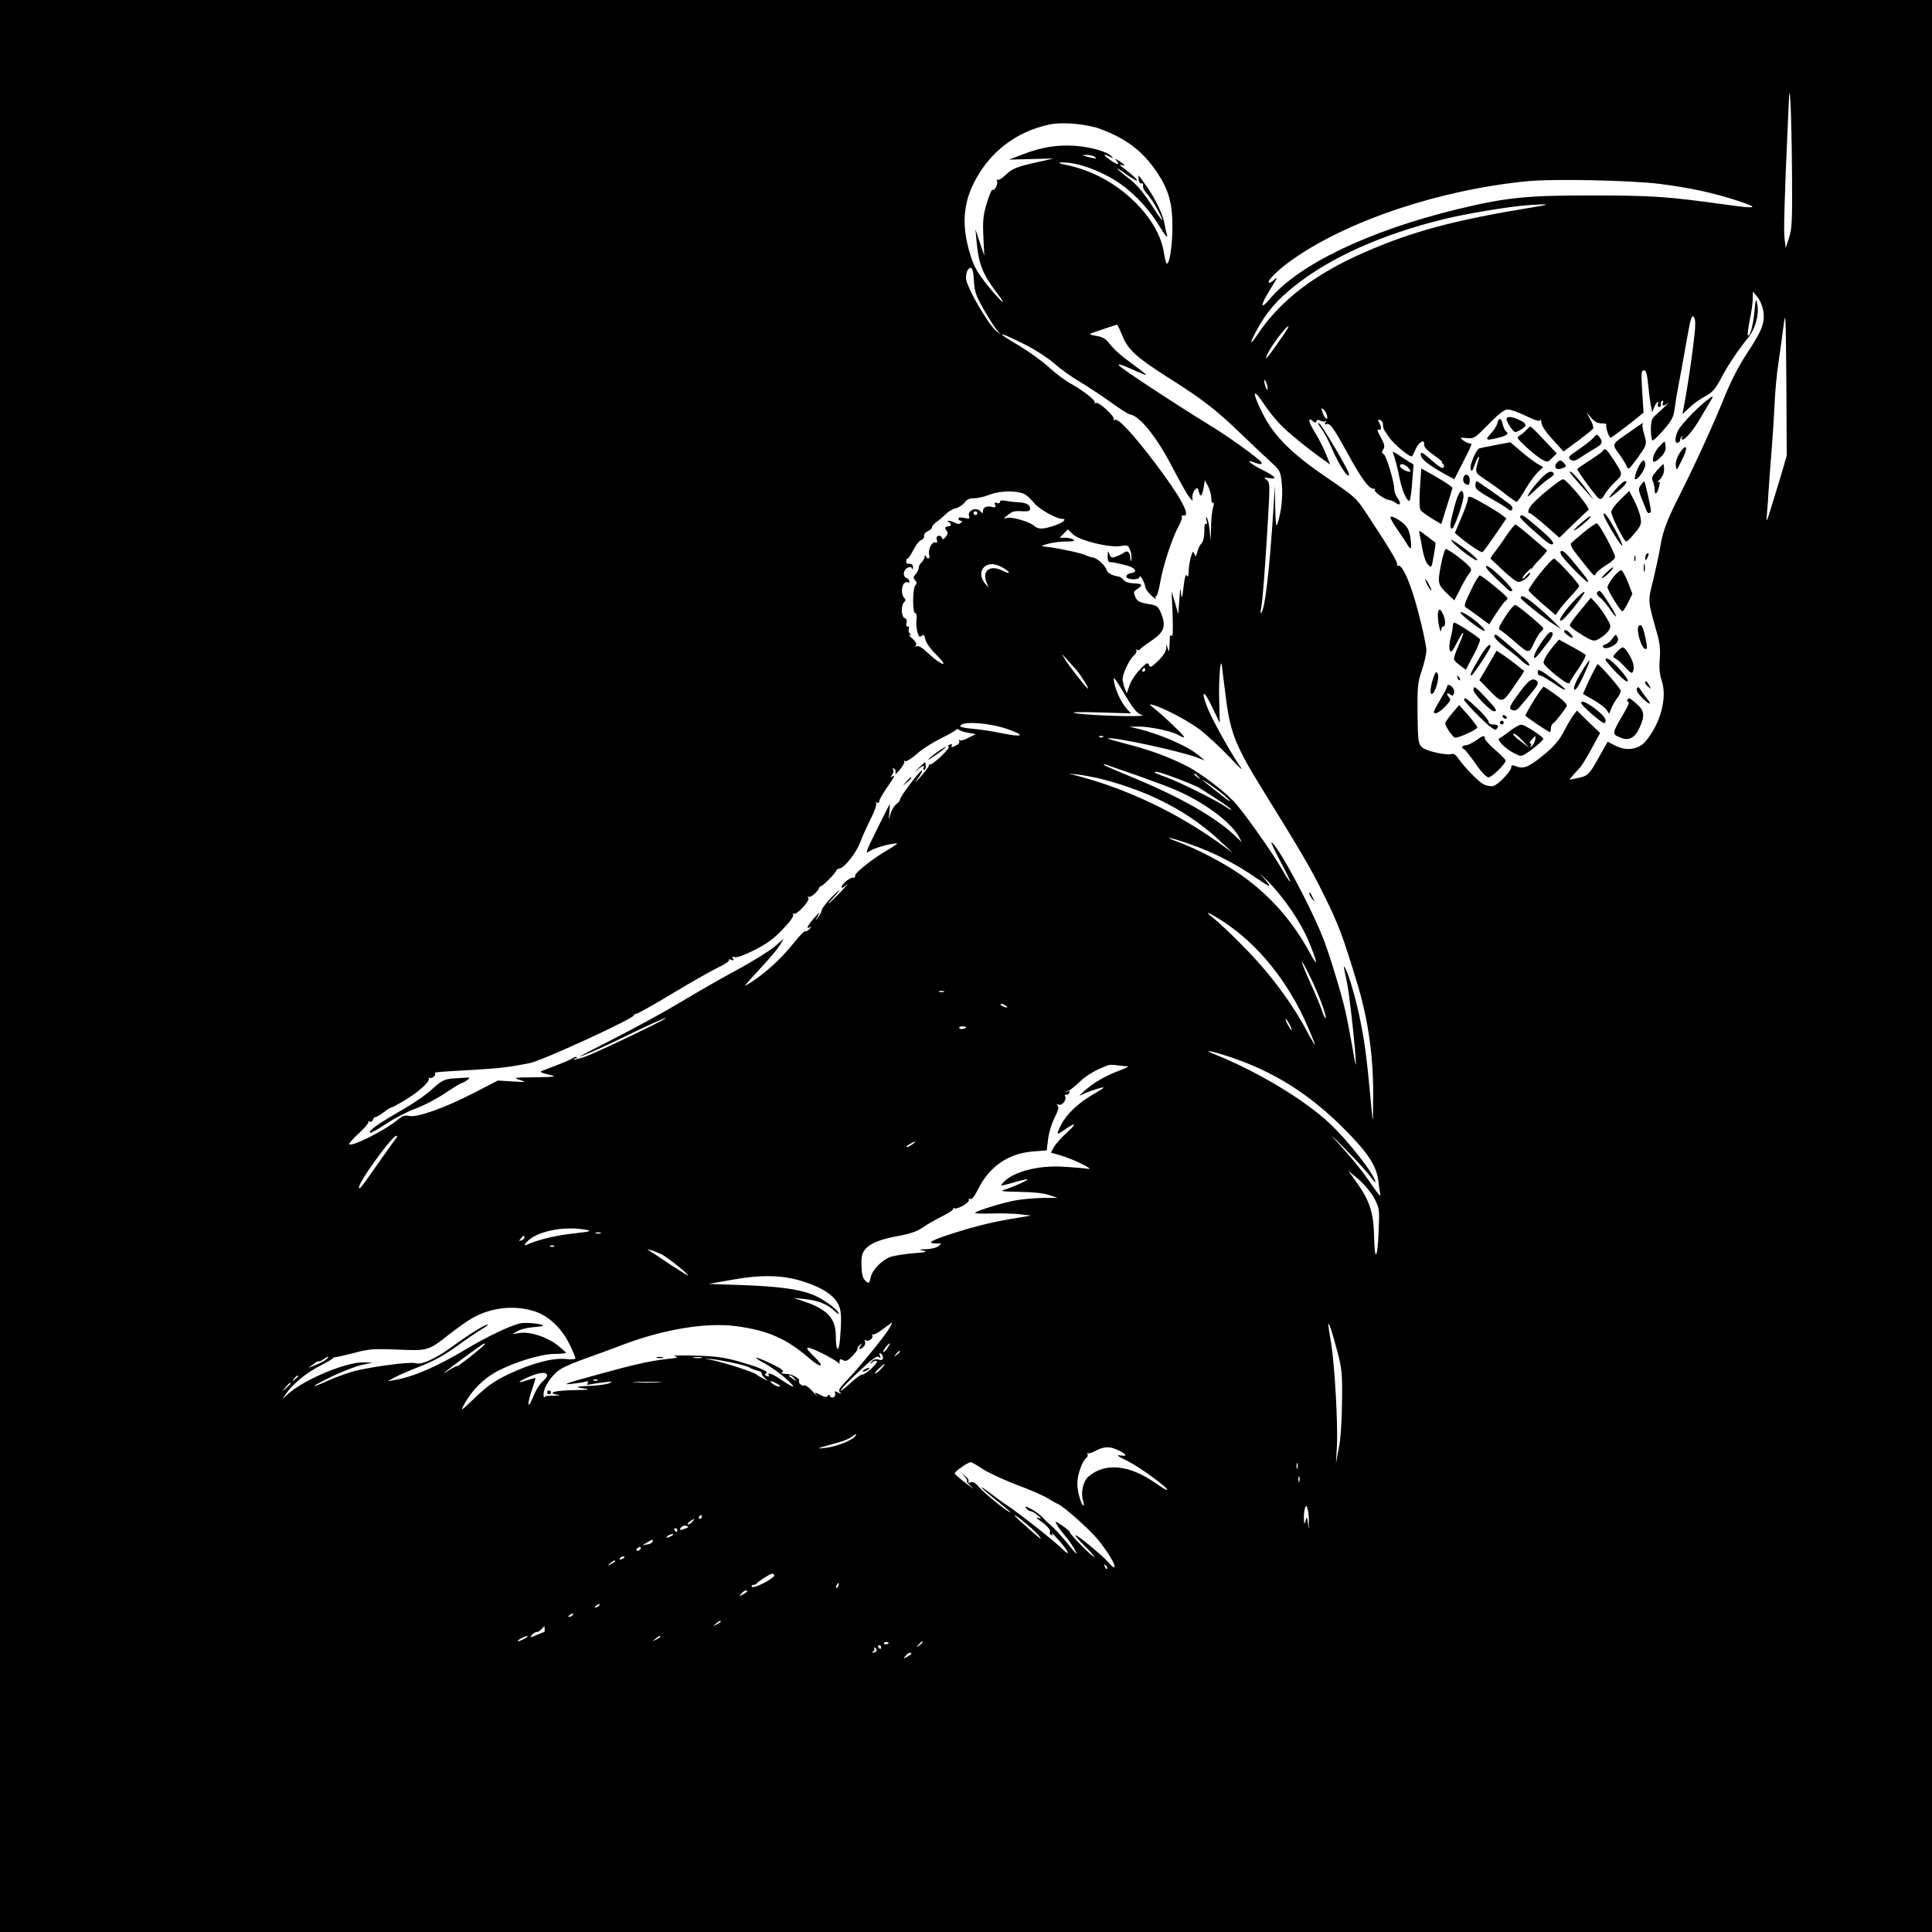 <?xml version="1.0" standalone="no"?>
<!DOCTYPE svg PUBLIC "-//W3C//DTD SVG 20010904//EN"
 "http://www.w3.org/TR/2001/REC-SVG-20010904/DTD/svg10.dtd">
<svg version="1.0" xmlns="http://www.w3.org/2000/svg"
 width="1024pt" height="1024pt" viewBox="0 0 1024 1024"
 preserveAspectRatio="xMidYMid meet">

<g transform="translate(0,1024) scale(0.1,-0.1)"
fill="#000000" stroke="none">
<path d="M0 5120 l0 -5120 5120 0 5120 0 0 5120 0 5120 -5120 0 -5120 0 0
-5120z m9498 4202 c2 -248 0 -291 -15 -340 l-18 -56 -6 44 c-6 42 -2 195 18
640 7 163 8 169 13 85 3 -49 7 -217 8 -373z m-3665 234 c138 -52 222 -116 297
-226 64 -94 85 -168 84 -295 0 -101 -17 -205 -31 -191 -3 3 -10 29 -14 57 -13
82 -60 169 -133 247 -105 111 -234 185 -380 217 -45 9 -53 13 -29 14 98 3 262
-65 357 -149 72 -63 121 -121 170 -203 21 -34 35 -51 32 -37 -4 14 -10 41 -13
60 -9 52 -47 133 -94 200 -23 33 -43 60 -44 60 -1 0 -1 -10 0 -22 2 -13 8 -22
14 -20 6 1 10 -1 10 -5 -3 -18 2 -30 27 -58 25 -29 74 -116 74 -132 0 -4 -27
34 -59 84 -42 65 -77 106 -120 139 -74 57 -80 70 -10 19 28 -20 53 -34 55 -32
5 4 -29 35 -76 70 -16 11 -18 16 -7 13 25 -8 21 -1 -10 20 -24 15 -26 15 -14
1 20 -25 0 -21 -39 8 -36 26 -34 33 3 14 20 -10 20 -10 7 4 -24 24 -109 48
-191 54 -92 7 -180 -7 -278 -45 l-73 -28 118 3 119 3 -85 -19 c-110 -24 -137
-35 -173 -71 -17 -16 -35 -27 -40 -23 -6 3 -7 1 -3 -5 8 -14 -12 -55 -23 -48
-5 3 -18 -29 -31 -71 -19 -65 -22 -92 -18 -177 l5 -101 -24 70 -23 70 6 -65
c11 -120 32 -173 109 -274 61 -80 23 -49 -49 39 -54 68 -73 100 -92 161 -48
151 -41 273 22 393 83 159 222 264 396 301 69 15 199 3 271 -24z m-33 -146
c13 -9 13 -10 0 -9 -8 1 -26 5 -40 9 l-25 8 25 1 c14 0 32 -4 40 -9z m2999
-145 c158 -20 278 -46 411 -89 119 -39 104 -44 -60 -21 -317 44 -395 49 -710
49 -348 1 -461 -11 -720 -74 -466 -114 -838 -292 -992 -477 -47 -56 -49 -35
-5 38 18 30 37 61 42 69 5 9 0 8 -13 -4 -12 -11 -24 -17 -27 -14 -10 10 53 72
125 122 296 209 789 372 1250 416 140 13 553 4 699 -15z m-659 -121 c-435 -71
-650 -129 -907 -241 -264 -115 -446 -255 -565 -432 -48 -71 -49 -57 -2 28 49
89 101 149 194 224 190 152 464 275 795 356 118 29 352 68 450 74 106 7 117 4
35 -9z m-2978 -392 c3 -58 10 -78 52 -152 27 -47 58 -96 70 -110 l21 -25 -24
20 c-46 39 -161 238 -161 281 0 32 10 54 25 54 9 0 14 -21 17 -68z m4184 -160
c9 -62 -6 -103 -85 -222 -45 -69 -86 -148 -120 -232 -53 -132 -153 -353 -239
-523 -69 -137 -89 -192 -102 -272 -6 -37 -23 -116 -37 -175 -30 -118 -31 -105
22 -293 12 -42 16 -80 12 -127 -4 -48 -1 -81 10 -114 31 -91 -5 -228 -86 -324
-36 -43 -102 -52 -160 -22 l-40 21 -48 -85 c-51 -92 -58 -98 -117 -109 l-38
-8 18 23 c11 12 27 30 36 39 10 10 38 55 63 102 l46 84 -62 59 -61 60 -19 -25
c-10 -13 -33 -52 -50 -86 -23 -44 -50 -76 -96 -115 -86 -72 -116 -85 -153 -71
-24 9 -30 9 -30 -3 0 -21 -69 -93 -95 -100 -13 -3 -36 1 -52 9 -28 15 -102 91
-136 140 -9 15 -23 24 -31 21 -26 -10 -140 15 -160 36 -19 19 -21 34 -23 178
-1 142 1 164 23 229 13 39 24 88 24 107 0 20 -18 107 -41 194 -39 154 -85 260
-109 254 -6 -1 -9 2 -5 7 5 9 -44 91 -170 281 -46 70 -61 82 -200 177 -189
128 -284 223 -343 342 -57 113 -54 141 4 54 25 -37 65 -88 88 -111 38 -41 159
-139 234 -191 l32 -23 -21 53 c-11 29 -36 78 -55 109 -38 62 -46 92 -17 69 13
-11 17 -11 20 -2 3 9 10 10 22 3 10 -5 22 -6 26 -2 5 4 5 1 0 -7 -5 -9 -3 -12
6 -9 19 6 36 -18 110 -152 71 -131 114 -190 137 -190 8 0 12 -3 9 -7 -8 -8 56
-53 75 -53 8 0 24 -7 36 -16 26 -18 30 -1 7 30 -8 11 -15 29 -15 41 0 40 -42
180 -56 188 -11 6 -11 12 -2 26 9 15 6 27 -14 64 -17 29 -21 44 -12 40 16 -6
18 11 4 37 -8 16 -8 18 5 14 8 -4 15 -12 15 -20 0 -24 2 -28 32 -71 25 -37
114 -111 122 -101 2 1 11 20 21 41 17 37 48 52 43 20 -2 -11 16 -30 51 -55 30
-21 50 -38 45 -38 -5 0 -4 -4 3 -8 7 -4 9 -13 4 -20 -5 -8 -24 4 -64 39 -47
42 -57 47 -57 30 0 -22 36 -52 121 -100 l57 -31 46 90 c51 100 51 100 34 100
-7 0 -22 8 -33 16 -19 15 -18 16 19 12 38 -4 42 -1 116 74 54 55 84 78 101 78
14 0 57 -15 96 -34 49 -24 73 -31 77 -23 2 7 5 1 6 -13 0 -15 23 -50 59 -89
l58 -64 76 56 c41 31 78 60 81 66 3 5 -3 27 -15 48 l-21 38 26 -30 c18 -21 34
-29 55 -29 17 1 28 -3 25 -8 -6 -9 14 -68 23 -68 4 0 90 64 141 106 l33 27 -7
112 c-6 97 -5 112 9 112 11 0 17 -17 22 -71 4 -39 10 -89 14 -111 l8 -40 11
28 c11 26 29 40 19 14 -3 -8 1 -14 8 -14 7 0 11 6 8 13 -2 6 0 15 6 19 7 3 8
0 5 -9 -7 -19 4 -20 26 -3 15 11 -15 -18 -67 -65 -18 -16 -23 -31 -23 -73 0
-30 4 -56 8 -59 4 -3 31 22 59 55 42 48 53 68 58 107 3 26 12 81 20 122 8 41
27 145 42 231 24 135 29 154 41 138 10 -15 10 -41 -3 -146 -14 -115 -36 -256
-52 -338 l-6 -30 37 34 c19 19 57 46 83 60 40 22 54 38 84 94 36 70 89 148
145 218 38 46 59 124 48 177 -7 34 -8 31 -15 -38 -7 -74 -24 -138 -35 -127 -3
3 2 39 10 81 9 41 16 92 16 113 l1 38 24 -30 c14 -16 27 -49 31 -73z m95 -867
c-17 -55 -41 -136 -55 -180 -24 -77 -25 -78 -21 -30 3 28 7 91 10 140 3 50 10
140 15 200 5 61 12 166 15 235 3 69 12 168 20 220 8 52 20 140 27 195 12 95
13 82 16 -290 l2 -390 -29 -100z m-3491 733 c29 -73 79 -117 257 -229 160
-101 237 -160 361 -279 60 -58 134 -128 164 -155 54 -50 55 -51 62 -120 6 -67
-2 -146 -23 -210 -7 -23 -10 -5 -12 85 l-2 115 -7 -115 c-22 -339 -45 -540
-66 -559 -4 -3 -3 8 0 25 8 35 20 194 37 477 10 179 10 189 -7 203 -18 14 -17
15 14 10 46 -8 32 9 -38 44 -62 31 -92 58 -45 40 34 -13 48 -13 40 0 -11 18
-168 132 -255 185 -208 128 -483 309 -499 328 -9 11 13 5 64 -18 43 -20 79
-34 80 -33 2 2 -30 28 -72 58 -74 55 -94 73 -131 119 -12 16 -34 27 -63 31
-24 4 -37 9 -29 12 23 9 134 46 140 47 3 0 16 -27 30 -61z m874 40 c-37 -60
-114 -166 -114 -157 0 16 36 75 77 127 32 40 53 57 37 30z m-1374 -93 c47 -25
111 -67 141 -94 30 -27 90 -70 133 -95 44 -26 117 -75 165 -109 47 -34 91 -62
99 -63 53 -8 143 -120 226 -281 37 -70 75 -139 86 -153 l20 -25 0 23 c0 13 6
30 14 37 12 12 15 11 20 -11 9 -33 17 -25 26 23 l6 38 17 -32 c9 -18 17 -46
17 -63 0 -17 4 -29 9 -25 6 3 6 -7 0 -27 -5 -18 -10 -64 -10 -103 l-2 -70 -6
57 c-3 31 -10 60 -15 65 -5 4 -5 -2 -1 -16 4 -14 3 -21 -2 -18 -5 3 -9 -2 -9
-11 0 -54 -5 -82 -17 -94 -8 -7 -17 -27 -21 -43 -7 -27 -9 -28 -16 -10 -6 17
-9 14 -19 -20 -6 -22 -11 -56 -11 -75 0 -24 -3 -31 -9 -21 -6 10 -11 -4 -16
-45 -9 -78 -13 -88 -16 -39 -2 24 -5 8 -8 -40 l-6 -80 -17 60 -18 60 5 -125
c3 -83 1 -120 -5 -110 -7 11 -10 0 -11 -40 -1 -43 -3 -49 -9 -30 l-8 25 -1
-24 c-1 -14 -18 -40 -43 -64 -36 -35 -43 -37 -48 -22 -6 16 -12 13 -47 -22
-22 -22 -47 -60 -56 -84 l-15 -44 -11 28 c-6 16 -11 37 -11 47 0 29 35 103 58
124 12 10 19 23 15 29 -3 5 -1 7 5 3 5 -3 12 -3 14 1 1 5 26 24 55 43 74 49
85 79 57 150 -14 33 -21 40 -52 46 -63 10 -73 15 -85 41 -10 23 -9 28 11 41
32 21 27 29 -19 30 -25 1 -46 8 -53 18 -6 8 -18 16 -26 18 -37 6 -59 18 -65
35 -7 25 -51 64 -72 66 -10 1 -27 6 -38 12 -20 11 -151 39 -210 45 -30 4 -30
4 10 16 22 6 65 12 95 12 39 0 51 3 40 10 -8 5 -28 10 -45 10 l-29 0 22 22 22
22 27 -26 c35 -33 192 -72 253 -62 37 6 40 4 50 -22 6 -15 9 -37 7 -48 -3 -16
-5 -15 -6 6 -1 31 -17 44 -34 29 -7 -5 -25 -15 -40 -20 -24 -10 -29 -8 -37 12
-8 20 -9 19 -9 -10 -1 -23 4 -33 14 -33 8 0 16 0 18 -1 1 0 27 -6 57 -13 57
-13 76 -38 33 -44 -13 -2 -23 -10 -23 -18 0 -18 70 -20 70 -1 1 17 29 -34 30
-54 0 -8 14 -28 32 -45 17 -16 28 -23 24 -16 -4 6 -3 12 2 12 5 0 14 32 21 72
14 85 63 236 97 297 13 24 21 47 18 52 -3 5 0 8 7 7 46 -10 -13 99 -152 282
-112 148 -193 235 -210 225 -7 -5 -10 -4 -6 2 9 14 -80 96 -95 87 -6 -4 -9 -3
-6 2 7 11 -61 64 -129 102 -28 15 -77 52 -111 83 -33 31 -103 82 -156 114 -53
31 -96 59 -96 61 0 7 52 -16 140 -61z m1269 -225 c0 -9 -4 -8 -9 5 -5 11 -9
27 -9 35 0 9 4 8 9 -5 5 -11 9 -27 9 -35z m314 -140 c8 -32 -10 -23 -22 11 -9
26 -9 29 3 20 8 -7 16 -21 19 -31z m-1603 -419 c14 -7 36 -28 50 -46 23 -31
118 -85 149 -85 29 0 6 -20 -41 -36 -61 -20 -84 -21 -107 -1 -25 22 -118 49
-143 42 -22 -6 -22 -6 2 14 27 22 36 24 88 21 22 -1 32 3 32 13 0 22 -21 33
-65 35 -22 1 -52 5 -67 8 -18 4 -28 1 -28 -6 0 -7 -7 -10 -16 -6 -12 5 -15 2
-10 -10 5 -13 2 -15 -15 -11 -28 8 -49 -2 -49 -21 0 -15 -1 -15 -16 0 -22 21
-66 2 -58 -26 5 -16 2 -17 -25 -11 -20 4 -31 3 -31 -4 0 -6 5 -11 12 -11 9 0
9 -3 1 -11 -8 -8 -17 -8 -31 0 -11 6 -27 11 -34 10 -10 0 -10 -2 0 -6 17 -7
15 -23 -3 -23 -17 0 -20 -11 -6 -25 6 -6 4 -18 -6 -30 -11 -14 -17 -16 -20 -7
-8 21 -35 14 -28 -8 5 -14 2 -18 -8 -15 -17 7 -40 -40 -32 -66 7 -21 -10 -27
-18 -6 -4 7 -6 6 -6 -4 -1 -9 -8 -22 -16 -29 -8 -7 -15 -19 -15 -28 0 -8 -7
-24 -16 -34 -14 -15 -15 -20 -4 -33 10 -12 10 -19 2 -27 -16 -16 -16 -148 -1
-148 7 0 9 -12 7 -32 -3 -18 -1 -47 4 -66 7 -26 12 -31 23 -22 10 9 15 5 20
-20 4 -18 28 -51 57 -80 77 -75 27 -59 -54 18 -22 21 -41 31 -49 27 -8 -6 -10
-4 -4 5 5 8 -3 21 -21 37 -16 13 -22 21 -14 17 12 -5 12 -4 3 6 -6 7 -9 19 -6
26 3 8 0 14 -7 14 -7 0 -9 8 -5 19 3 12 0 21 -10 25 -18 7 -21 66 -3 84 9 9 9
15 0 24 -16 16 -15 63 1 77 8 6 17 8 20 4 4 -3 7 -1 7 6 0 6 -7 14 -15 17 -21
9 -19 41 4 54 14 7 21 6 24 -3 3 -7 6 -5 6 6 1 15 -9 21 -30 19 -3 -1 -6 6 -6
14 0 7 4 14 8 14 4 0 18 21 31 47 13 25 31 48 41 51 9 2 16 12 15 21 -2 9 7
20 20 26 12 5 22 15 22 21 0 6 12 20 27 30 14 10 36 29 48 41 11 12 34 25 50
29 17 4 38 18 48 31 13 17 28 23 50 22 18 0 54 8 82 19 55 22 144 23 185 3z
m-250 -101 c0 -5 -4 -10 -10 -10 -5 0 -10 5 -10 10 0 6 5 10 10 10 6 0 10 -4
10 -10z m139 -291 c41 -25 36 -35 -7 -13 -63 31 -106 1 -85 -58 l12 -33 -19
24 c-38 45 -16 101 38 101 15 0 42 -9 61 -21z m386 -540 c25 -29 68 -99 62
-99 -7 0 -99 117 -122 155 l-18 30 29 -31 c16 -18 38 -42 49 -55z m791 -136
c24 -196 51 -265 202 -508 190 -307 249 -407 308 -526 89 -179 108 -229 190
-499 56 -186 84 -386 82 -590 -1 -151 -1 -153 -9 -65 -24 261 -33 331 -55 445
-22 118 -65 267 -85 300 -10 16 -9 13 11 -81 11 -55 36 -270 44 -384 5 -73 3
-68 -18 55 -13 74 -29 155 -35 180 -22 97 -90 319 -120 392 -69 173 -235 481
-271 503 -6 3 15 -41 45 -98 67 -126 72 -151 9 -43 -52 89 -176 265 -240 342
-51 61 -186 164 -266 205 -95 48 -202 87 -314 115 -57 15 -103 28 -101 30 12
13 392 -69 474 -102 l38 -15 -30 26 c-58 50 -209 116 -330 144 l-40 9 48 1
c58 1 183 -25 215 -46 13 -8 26 -13 28 -10 5 4 -102 107 -156 150 -31 25 -32
27 -10 21 52 -13 188 -84 251 -132 36 -28 105 -92 154 -143 48 -52 77 -78 63
-59 -43 59 -150 249 -174 309 -42 101 -27 114 19 17 l42 -88 -3 116 c-4 113 8
250 15 181 2 -16 10 -85 19 -152z m-426 137 c0 -5 -5 -10 -11 -10 -5 0 -7 5
-4 10 3 6 8 10 11 10 2 0 4 -4 4 -10z m-17 -240 c40 -12 -284 -3 -353 10 -30
6 13 7 125 4 l170 -5 -22 23 c-29 32 -60 97 -68 143 -6 35 0 28 54 -62 50 -84
67 -104 94 -113z m-708 -76 c95 -34 75 -43 -42 -19 -43 9 -108 19 -145 22 -38
3 -68 9 -68 14 0 29 155 19 255 -17z m-212 -18 l39 -7 -38 -19 c-20 -11 -41
-17 -47 -13 -6 3 -7 1 -3 -5 3 -6 -2 -16 -13 -21 -25 -14 -34 -14 -26 -1 4 6
-1 7 -11 3 -11 -4 -13 -8 -6 -11 13 -4 -86 -99 -100 -94 -4 1 -7 -2 -5 -6 1
-4 -18 -30 -42 -57 -33 -37 -37 -40 -17 -12 16 21 26 41 23 43 -7 7 -117 -139
-117 -154 0 -6 -9 -17 -19 -24 -11 -8 -24 -29 -30 -48 l-11 -35 4 43 c2 24 3
42 2 40 -2 -2 -33 -63 -69 -136 -59 -119 -63 -131 -39 -114 24 17 111 42 145
42 7 0 -14 -15 -45 -33 -77 -44 -179 -124 -176 -139 2 -7 -3 -12 -11 -10 -15
3 -61 -35 -61 -51 0 -6 12 0 28 14 15 13 0 -4 -33 -39 -33 -34 -62 -62 -64
-62 -3 0 13 19 34 42 22 23 31 36 21 28 -32 -24 -91 -92 -91 -105 0 -6 -8 -23
-18 -36 -18 -24 -18 -24 -2 6 14 26 11 24 -19 -10 -36 -40 -47 -63 -23 -49 8
5 8 3 -2 -9 -7 -9 -17 -15 -21 -12 -5 3 -31 -23 -58 -57 -76 -96 -172 -182
-262 -233 -8 -5 26 34 75 87 50 53 99 111 109 129 l20 34 -47 -41 c-25 -22
-112 -76 -192 -120 -81 -43 -217 -121 -303 -173 -86 -52 -244 -138 -350 -192
-107 -55 -192 -99 -190 -99 11 1 87 33 173 74 196 95 285 135 285 130 0 -7
-369 -184 -429 -205 -30 -10 -57 -17 -59 -14 -3 3 1 5 8 5 7 0 10 3 7 6 -4 4
-12 2 -19 -3 -11 -9 -59 -29 -163 -68 -16 -6 -10 -10 30 -20 49 -12 48 -13
-70 -15 -112 -1 -117 -2 -80 -14 38 -12 36 -12 -38 -8 l-78 5 -128 -66 c-153
-79 -299 -131 -342 -122 -23 5 -36 1 -60 -19 -66 -56 -243 -145 -258 -131 -3
4 19 29 49 56 30 28 54 55 52 60 -1 6 2 8 8 4 5 -3 13 1 16 9 3 9 10 16 16 16
5 0 24 11 42 25 18 14 36 25 40 25 5 0 36 17 69 37 75 44 138 102 130 117 -3
6 -3 8 2 4 9 -9 37 11 31 21 -6 9 1 9 194 20 150 9 203 15 310 37 68 14 550
236 550 253 0 4 6 8 13 8 7 0 91 47 187 105 96 58 205 120 242 138 38 18 65
36 62 41 -3 5 3 6 12 2 13 -5 15 -3 9 7 -6 10 -4 12 9 7 10 -4 50 10 104 37
65 33 103 60 150 110 38 39 60 70 56 77 -4 7 -3 9 3 6 15 -9 87 69 78 84 -5 7
-4 10 2 6 10 -6 49 28 55 48 2 6 6 9 9 8 7 -2 77 68 81 82 2 5 10 11 18 12 26
4 88 82 109 138 11 30 37 87 56 125 20 39 33 76 29 82 -4 7 -3 8 4 4 7 -4 12
-1 12 7 0 7 18 39 40 71 42 60 48 72 28 60 -9 -6 -9 -3 0 9 8 9 10 22 6 28 -5
8 -3 9 5 5 7 -5 10 -15 7 -25 -4 -9 7 0 23 19 16 19 27 39 24 44 -4 5 -1 6 5
2 6 -3 33 13 60 37 26 24 84 61 128 83 43 21 81 43 82 47 2 4 9 4 15 -1 7 -5
29 -13 50 -16z m714 -22 c-3 -3 -12 -4 -19 -1 -8 3 -5 6 6 6 11 1 17 -2 13 -5z
m174 -202 c79 -28 171 -62 203 -76 147 -61 296 -169 340 -247 l19 -34 -39 37
c-110 103 -299 209 -566 318 -71 29 -128 54 -128 57 0 3 6 3 13 0 8 -3 78 -28
158 -55z m217 -18 c53 -20 106 -42 117 -49 86 -53 165 -107 170 -115 4 -6 -11
1 -32 16 -52 35 -234 125 -310 154 -35 12 -63 24 -63 26 0 9 27 2 118 -32z
m-388 -6 c248 -65 454 -173 615 -324 l70 -65 -75 54 c-219 157 -476 280 -725
348 l-70 19 55 -6 c30 -4 89 -15 130 -26z m501 15 c13 -16 12 -17 -3 -4 -10 7
-18 15 -18 17 0 8 8 3 21 -13z m94 -64 c28 -20 59 -47 70 -59 11 -13 -5 -3
-36 21 -30 24 -69 54 -85 67 -44 35 -6 13 51 -29z m-133 -295 c118 -41 238
-102 352 -181 79 -54 81 -52 22 18 -17 19 -1 4 36 -34 84 -85 175 -219 215
-318 47 -112 51 -144 8 -64 -92 171 -210 306 -365 416 -87 62 -242 143 -340
178 -30 11 -50 20 -43 20 6 1 58 -15 115 -35z m163 -403 c191 -122 355 -325
459 -569 20 -46 36 -87 36 -90 0 -4 -20 29 -44 74 -58 109 -132 216 -220 321
-72 87 -218 232 -286 286 -40 32 -11 20 55 -22z m473 -306 c41 -84 86 -204 78
-212 -2 -2 -10 13 -17 34 -6 21 -36 92 -66 158 -59 132 -56 145 5 20z m-1945
-72 c-7 -2 -19 -2 -25 0 -7 3 -2 5 12 5 14 0 19 -2 13 -5z m327 -73 c8 -5 11
-10 5 -10 -5 0 -17 5 -25 10 -8 5 -10 10 -5 10 6 0 17 -5 25 -10z m1505 -100
c9 -16 13 -30 11 -30 -3 0 -12 14 -21 30 -9 17 -13 30 -11 30 3 0 12 -13 21
-30z m-1715 -14 c0 -9 -30 -14 -35 -6 -4 6 3 10 14 10 12 0 21 -2 21 -4z
m1405 -160 c225 -76 411 -192 591 -371 132 -131 178 -201 189 -280 3 -27 8
-61 11 -75 3 -16 -12 1 -42 45 -51 76 -106 144 -199 246 -33 36 -11 16 49 -45
60 -60 122 -128 137 -149 16 -22 29 -37 29 -33 0 35 -144 220 -244 313 -132
124 -380 273 -601 362 -80 32 -31 24 80 -13z m-556 -47 c19 0 9 -6 -35 -23
-73 -27 -136 -63 -184 -106 -35 -31 -35 -31 -5 -17 32 16 105 38 105 32 0 -2
-26 -18 -57 -36 -78 -45 -140 -104 -169 -161 -27 -53 -25 -57 14 -29 62 43 73
40 22 -7 -30 -27 -63 -63 -73 -80 l-17 -31 52 -15 c68 -20 186 -78 143 -71
-16 3 -73 8 -125 11 -136 9 -271 -26 -323 -84 -18 -19 -18 -20 50 -1 37 11 72
19 78 19 14 -1 -71 -40 -116 -54 -32 -10 -24 -11 75 -13 68 -1 128 -7 156 -17
l45 -15 -75 0 c-41 -1 -104 -6 -140 -12 -64 -10 -208 -54 -222 -67 -4 -4 32
-5 80 -4 48 2 116 0 152 -3 l65 -8 -110 -18 c-114 -20 -207 -44 -335 -86 -89
-30 -107 -43 -60 -43 32 0 33 -1 14 -15 -10 -8 -39 -15 -64 -16 -40 -1 -42 -2
-15 -8 23 -6 11 -9 -50 -13 -44 -4 -98 -12 -120 -18 -47 -15 -101 -68 -110
-110 -8 -35 -11 -36 -32 -14 -11 11 -16 35 -17 77 -1 52 3 66 23 89 26 29 81
51 171 67 67 12 104 25 141 52 16 11 58 35 94 53 36 18 62 36 58 41 -5 4 -2 5
5 1 15 -9 85 32 77 45 -4 5 0 6 7 4 9 -4 23 14 41 50 60 122 161 192 292 202
l73 6 7 59 c4 33 19 84 34 113 20 39 25 57 17 65 -8 8 -6 9 6 5 18 -7 44 28
33 45 -4 6 -1 9 6 8 6 -2 14 3 17 11 3 9 0 11 -9 6 -8 -5 -12 -6 -9 -2 3 3 10
6 15 7 6 1 31 21 56 45 40 37 81 62 149 88 8 4 28 4 44 2 16 -3 40 -5 55 -6z
m-3869 -381 c-6 -7 -42 -58 -81 -113 -105 -150 -110 -157 -116 -151 -14 14
174 276 198 276 6 0 5 -5 -1 -12z m2736 -33 c-11 -8 -25 -15 -30 -15 -6 1 0 7
14 15 32 19 40 18 16 0z m2448 -286 c27 -53 28 -57 23 -172 -5 -149 -21 -171
-24 -34 -2 125 -22 190 -89 285 l-48 67 55 -46 c31 -27 66 -69 83 -100z
m-4179 -167 c35 -7 27 -9 -68 -20 -95 -11 -175 -30 -242 -58 -18 -7 -19 -6 -6
10 48 58 194 90 316 68z m78 -19 c-7 -2 -19 -2 -25 0 -7 3 -2 5 12 5 14 0 19
-2 13 -5z m-403 -22 c0 -5 -7 -12 -16 -15 -14 -5 -15 -4 -4 9 14 17 20 19 20
6z m157 -47 c-3 -3 -12 -4 -19 -1 -8 3 -5 6 6 6 11 1 17 -2 13 -5z m573 -44
c33 -18 148 -110 136 -110 -3 0 -45 26 -94 58 -48 33 -96 64 -107 71 -18 11
-18 11 5 5 14 -4 41 -15 60 -24z m753 -144 c93 -31 150 -67 176 -111 20 -35
23 -67 14 -184 -6 -85 -23 -79 -23 9 0 92 -45 140 -168 182 l-57 19 58 -6 c71
-7 122 -27 160 -63 16 -15 26 -20 22 -12 -9 24 -89 80 -142 100 -74 28 -181
42 -373 49 l-175 6 125 22 c161 29 275 25 383 -11z m-1440 -153 c79 -22 152
-88 195 -177 18 -36 32 -70 32 -75 0 -6 -22 -7 -53 -4 -68 7 -180 -23 -303
-81 -72 -35 -109 -60 -174 -122 -80 -76 -82 -78 -59 -36 41 75 104 137 176
175 95 49 226 89 300 91 35 0 63 3 63 6 -1 3 -21 21 -45 40 -56 44 -145 73
-200 65 l-40 -6 28 16 c15 9 51 18 78 20 28 2 53 5 56 8 9 9 -86 20 -119 13
-48 -9 -183 -74 -281 -133 -158 -95 -283 -150 -387 -168 l-35 -6 30 17 c17 10
78 37 137 60 75 29 133 61 195 106 48 35 108 76 133 91 25 15 41 27 36 27 -16
0 -98 -51 -186 -115 -92 -67 -166 -101 -199 -90 -29 9 -263 -23 -340 -47 -36
-11 -95 -33 -130 -49 -104 -47 -80 -27 31 27 56 26 127 54 158 60 l55 12 -49
1 c-93 2 -315 -91 -400 -168 l-29 -26 22 32 c34 49 109 110 183 147 37 19 65
36 63 38 -2 2 4 4 13 5 9 0 55 11 102 23 76 20 100 22 226 17 163 -7 165 -7
279 84 39 30 88 65 110 78 99 59 219 75 328 44z m1890 -94 c-25 -43 -165 -214
-224 -274 -40 -41 -47 -53 -37 -64 11 -11 9 -11 -9 -2 -19 9 -22 9 -17 -3 7
-18 -16 -33 -26 -16 -5 9 -9 9 -14 1 -5 -8 -17 -6 -39 6 -31 16 -32 16 -18 -3
8 -10 -2 -1 -21 20 -19 22 -39 36 -45 33 -12 -7 -36 16 -27 26 3 3 -5 11 -18
19 -24 13 -29 15 -63 17 -15 1 -16 4 -7 10 9 5 -7 17 -50 38 -91 45 -124 50
-48 8 36 -19 90 -58 120 -86 56 -51 43 -51 -34 1 -43 30 -73 39 -61 20 3 -6
-1 -7 -10 -3 -13 4 -14 8 -4 14 16 10 -38 33 -156 66 -71 19 -119 26 -225 28
-74 2 -121 1 -105 -3 25 -7 19 -9 -40 -15 -88 -10 -171 -28 -355 -79 -186 -51
-210 -60 -145 -52 28 3 58 8 69 11 13 4 16 1 11 -7 -6 -10 -2 -11 16 -7 13 3
47 8 74 11 42 5 46 5 25 -5 -14 -6 -56 -12 -95 -14 -86 -3 -93 -6 -35 -15 34
-5 19 -7 -62 -8 -101 -2 -142 -15 -80 -25 15 -3 6 -4 -20 -4 -27 1 -50 -2 -52
-8 -3 -5 -5 1 -5 14 -1 39 46 108 93 136 23 14 81 38 127 54 46 16 140 51 209
77 215 80 436 116 593 95 168 -23 265 -65 390 -173 59 -51 81 -45 26 8 -62 59
-54 66 33 24 45 -22 85 -46 90 -52 5 -9 8 -8 8 5 0 14 4 16 18 8 15 -8 25 -4
51 23 17 18 29 35 26 38 -3 3 3 11 12 19 16 13 17 12 4 -3 -16 -22 1 -24 19
-3 6 8 8 20 4 26 -4 8 -3 9 5 5 15 -10 43 13 34 27 -3 5 -2 8 3 4 5 -3 30 10
54 29 25 18 46 34 48 34 2 0 -5 -14 -15 -31z m2373 -114 c27 -101 29 -123 27
-275 -1 -102 -7 -196 -17 -245 l-15 -80 5 92 c6 115 -12 429 -31 546 -8 48
-15 90 -15 95 1 22 21 -36 46 -133z m-4516 31 c0 -7 -137 -116 -146 -116 -5 0
-27 -11 -49 -25 -50 -32 -16 -5 99 80 88 64 96 69 96 61z m2134 -21 c-9 -14
-19 -23 -22 -20 -5 4 26 45 35 45 2 0 -4 -11 -13 -25z m66 -19 c0 -2 -8 -10
-17 -17 -16 -13 -17 -12 -4 4 13 16 21 21 21 13z m-90 -33 c0 -11 -6 -14 -24
-9 -16 4 -28 0 -37 -12 -13 -15 -12 -16 4 -3 9 8 21 11 25 6 8 -8 -67 -77 -78
-70 -4 2 -29 -16 -56 -40 -94 -85 -68 -44 31 49 75 71 103 92 113 84 9 -8 11
-7 6 7 -5 13 -4 16 4 11 7 -4 12 -14 12 -23z m-2950 -7 c-8 -8 -33 -21 -55
-30 l-40 -16 25 19 c14 11 26 18 29 16 2 -3 13 2 25 10 26 19 35 19 16 1z
m1988 7 c-10 -2 -28 -2 -40 0 -13 2 -5 4 17 4 22 1 32 -1 23 -4z m171 -27 c41
-9 79 -20 85 -25 6 -4 23 -11 38 -15 16 -3 27 -10 25 -15 -1 -5 7 -17 18 -26
19 -16 19 -16 -5 -4 -14 6 -32 17 -40 24 -17 13 -160 60 -230 75 l-45 9 40 -3
c22 -2 73 -11 114 -20z m781 -31 c-13 -14 -27 -25 -32 -25 -9 0 42 49 51 50 3
0 -6 -11 -19 -25z m-1770 -36 c0 -6 -11 -20 -25 -32 -14 -12 -37 -49 -50 -82
-29 -72 -33 -42 -5 40 11 32 19 59 18 61 -2 1 -21 -4 -43 -11 -51 -18 -56 -12
-8 10 66 32 113 37 113 14z m-1320 -3 c0 -2 -8 -10 -17 -17 -16 -13 -17 -12
-4 4 13 16 21 21 21 13z m2631 -13 c13 -17 13 -17 -6 -3 -11 8 -22 16 -24 17
-2 2 0 3 6 3 6 0 17 -8 24 -17z m-1044 -9 c-3 -3 -12 -4 -19 -1 -8 3 -5 6 6 6
11 1 17 -2 13 -5z m326 -11 c-35 -2 -91 -2 -125 0 -35 2 -7 3 62 3 69 0 97 -1
63 -3z m627 -8 c14 -8 19 -14 10 -14 -8 0 -24 6 -34 14 -25 19 -9 19 24 0z
m-2580 2 c0 -2 -10 -12 -22 -23 l-23 -19 19 23 c18 21 26 27 26 19z m2991
-281 c-18 -22 -101 -54 -156 -60 -55 -6 -55 -6 70 29 28 8 60 21 70 30 25 18
31 19 16 1z m1395 -72 c47 -22 52 -35 12 -28 -25 4 -15 -4 37 -29 65 -32 220
-145 211 -154 -2 -3 -26 12 -54 31 -143 103 -275 117 -365 38 -25 -22 -39 -82
-28 -120 5 -18 7 -32 5 -32 -13 0 -34 74 -34 117 0 48 28 124 49 137 6 4 8 13
5 19 -4 7 -4 9 0 5 5 -4 25 2 44 13 45 23 73 24 118 3z m-718 -100 c29 -19
111 -57 181 -84 71 -26 146 -59 167 -73 22 -13 44 -26 50 -28 28 -10 167 -133
213 -189 52 -63 97 -138 87 -147 -3 -3 -17 9 -31 26 -32 37 -175 155 -175 143
0 -4 23 -30 50 -57 28 -27 50 -53 50 -57 0 -4 -29 21 -65 57 -36 36 -65 69
-65 74 0 5 -18 20 -40 35 -39 26 -40 26 -28 4 7 -13 27 -40 45 -60 17 -20 39
-52 49 -70 18 -37 17 -36 -51 47 -28 33 -61 69 -75 80 -13 11 -34 31 -45 43
-24 28 -109 75 -86 48 7 -9 19 -16 25 -16 6 0 22 -10 36 -21 21 -18 22 -20 5
-15 -16 4 -15 2 5 -12 39 -27 61 -52 55 -62 -3 -5 0 -12 6 -16 8 -5 9 -3 4 7
-10 17 33 -28 63 -66 31 -39 27 -50 -5 -17 -35 36 -218 181 -286 227 -29 19
-73 51 -99 71 -69 52 -59 36 13 -22 83 -67 107 -87 89 -78 -28 14 -135 102
-162 133 -18 22 -31 29 -44 24 -11 -4 -15 -2 -11 4 4 6 -3 19 -16 29 l-22 19
19 -22 c11 -13 15 -23 10 -23 -4 0 7 -14 26 -31 19 -17 7 -9 -27 17 -35 26
-63 51 -63 55 0 10 71 59 85 59 6 0 34 -16 63 -36z m1669 4 c-3 -7 -5 -2 -5
12 0 14 2 19 5 13 2 -7 2 -19 0 -25z m10 -70 c-3 -7 -5 -2 -5 12 0 14 2 19 5
13 2 -7 2 -19 0 -25z m50 -213 l0 -40 -5 35 c-5 33 -5 34 -12 10 -7 -22 -8
-21 -9 12 -1 20 2 45 6 55 6 16 8 15 14 -7 4 -14 7 -43 6 -65z m-3217 25 c0
-5 -5 -10 -11 -10 -5 0 -7 5 -4 10 3 6 8 10 11 10 2 0 4 -4 4 -10z m1719 -36
c30 -25 62 -55 70 -67 16 -24 14 -22 -91 71 -63 56 -49 54 21 -4z m-1769 11
c-7 -8 -17 -15 -23 -15 -6 0 -2 7 9 15 25 19 30 19 14 0z m-36 -36 c-30 -12
-37 -10 -24 5 6 8 19 12 27 9 14 -6 14 -8 -3 -14z m-44 -9 c0 -5 -2 -10 -4
-10 -3 0 -8 5 -11 10 -3 6 -1 10 4 10 6 0 11 -4 11 -10z m-30 -30 c-8 -5 -19
-10 -25 -10 -5 0 -3 5 5 10 8 5 20 10 25 10 6 0 3 -5 -5 -10z m-102 -32 c-2
-6 -15 -13 -29 -14 l-24 -4 25 15 c31 18 33 18 28 3z m-63 -38 c-3 -5 -11 -10
-16 -10 -6 0 -7 5 -4 10 3 6 11 10 16 10 6 0 7 -4 4 -10z m-85 -44 c0 -2 -7
-7 -16 -10 -8 -3 -12 -2 -9 4 6 10 25 14 25 6z m-50 -21 c0 -2 -10 -9 -22 -15
-22 -11 -22 -10 -4 4 21 17 26 19 26 11z m2608 -40 c-3 -3 -9 2 -12 12 -6 14
-5 15 5 6 7 -7 10 -15 7 -18z m-1764 -34 c3 -5 -21 -23 -53 -40 -37 -19 -62
-27 -66 -21 -3 5 0 10 9 10 8 0 16 4 18 8 3 8 68 50 80 51 4 1 9 -3 12 -8z
m339 -56 c-3 -9 -8 -14 -10 -11 -3 3 -2 9 2 15 9 16 15 13 8 -4z m-483 -30 c0
-2 -10 -10 -22 -16 -21 -11 -22 -11 -9 4 13 16 31 23 31 12z m-785 -75 c-3 -5
-12 -10 -18 -10 -7 0 -6 4 3 10 19 12 23 12 15 0z m-140 -50 c-3 -5 -12 -10
-18 -10 -7 0 -6 4 3 10 19 12 23 12 15 0z m785 -35 c0 -2 -10 -9 -22 -15 -22
-11 -22 -10 -4 4 21 17 26 19 26 11z m-933 -40 c0 -8 -1 -15 -2 -15 -2 0 -20
-7 -41 -16 -35 -15 -37 -15 -25 0 7 9 19 16 26 16 7 0 18 7 25 15 7 8 13 15
15 15 1 0 2 -7 2 -15z m-107 -50 c-14 -8 -29 -14 -35 -14 -5 0 1 6 15 14 14 8
30 14 35 14 6 0 -1 -6 -15 -14z m720 10 c0 -2 -10 -9 -22 -15 -22 -11 -22 -10
-4 4 21 17 26 19 26 11z m1210 -31 c0 -8 -19 -13 -24 -6 -3 5 1 9 9 9 8 0 15
-2 15 -3z m180 2 c0 -2 -8 -10 -17 -17 -16 -13 -17 -12 -4 4 13 16 21 21 21
13z m-220 -26 c0 -5 -2 -10 -4 -10 -3 0 -8 5 -11 10 -3 6 -1 10 4 10 6 0 11
-4 11 -10z m-25 -21 c-4 -5 -12 -9 -18 -8 -9 0 -8 2 1 6 6 2 9 10 6 15 -4 7
-2 8 5 4 6 -4 9 -12 6 -17z m185 -14 c0 -2 -10 -10 -22 -16 -21 -11 -22 -11
-9 4 13 16 31 23 31 12z"/>
<path d="M9040 8113 c-53 -43 -121 -115 -142 -148 -21 -35 -24 -79 -5 -72 6 2
12 9 12 14 0 6 4 15 9 20 5 5 6 3 2 -4 -4 -7 -3 -13 2 -13 15 0 59 53 92 110
18 30 41 70 52 88 24 39 22 40 -22 5z"/>
<path d="M7986 8013 c3 -10 14 -29 24 -43 18 -24 21 -24 46 -10 39 22 39 34
-1 53 -47 23 -75 22 -69 0z"/>
<path d="M7936 7996 c-3 -13 -19 -38 -35 -55 -32 -35 -26 -38 45 -20 43 11 54
22 35 34 -5 3 -12 19 -16 35 -8 36 -21 39 -29 6z"/>
<path d="M7003 7969 c14 -19 38 -63 53 -99 40 -94 94 -176 94 -143 0 18 -147
267 -160 271 -7 3 -1 -11 13 -29z"/>
<path d="M8638 7951 c-98 -68 -96 -62 -56 -118 19 -26 37 -56 41 -67 6 -16 12
-13 40 25 67 91 68 92 52 145 -8 26 -12 51 -9 56 7 11 6 11 -68 -41z"/>
<path d="M8089 7960 c-9 -10 -25 -23 -35 -29 -17 -10 -14 -15 36 -61 30 -28
68 -58 84 -66 27 -15 30 -15 53 9 l24 24 -67 71 c-37 40 -70 72 -73 71 -3 0
-13 -9 -22 -19z"/>
<path d="M8445 7919 c-11 -12 -47 -40 -79 -62 -53 -36 -57 -41 -42 -53 15 -10
24 -8 59 15 23 16 57 36 75 47 35 20 39 31 19 58 -12 16 -14 16 -32 -5z"/>
<path d="M7930 7882 c-41 -8 -81 -16 -88 -18 -18 -5 -55 -92 -47 -112 5 -13
10 -8 20 21 15 44 32 65 21 27 -20 -66 -20 -64 41 -105 32 -21 80 -56 106 -77
27 -21 52 -38 56 -38 4 0 24 29 45 65 21 36 51 77 66 92 l29 27 -32 19 c-18
11 -57 40 -87 66 l-55 47 -75 -14z"/>
<path d="M8794 7873 c-25 -27 -41 -69 -30 -80 3 -4 20 6 36 22 21 20 29 37 28
57 -1 15 -4 28 -6 28 -1 0 -14 -12 -28 -27z"/>
<path d="M8900 7835 c-12 -20 -20 -46 -18 -62 3 -28 4 -28 24 12 28 53 38 85
25 85 -5 0 -19 -16 -31 -35z"/>
<path d="M8495 7850 c-4 -6 -36 -29 -71 -51 -35 -23 -64 -43 -64 -45 0 -11
102 -150 115 -157 10 -5 19 1 29 20 8 16 33 46 55 67 45 44 45 39 -13 129 -32
48 -40 55 -51 37z"/>
<path d="M7383 7839 c10 -24 25 -82 36 -138 13 -64 41 -125 52 -114 4 4 11 49
14 99 l7 92 -28 17 c-16 10 -42 27 -58 38 -18 12 -27 15 -23 6z m82 -79 c11
-13 14 -20 6 -20 -18 0 -51 19 -51 30 0 17 26 11 45 -10z"/>
<path d="M8250 7785 c-16 -20 -3 -37 23 -29 30 9 32 11 17 29 -16 19 -24 19
-40 0z"/>
<path d="M8679 7754 c-11 -26 -17 -50 -13 -53 10 -11 54 49 54 75 0 38 -19 28
-41 -22z"/>
<path d="M8781 7745 c-25 -29 -29 -40 -21 -55 5 -10 10 -31 10 -46 0 -33 14
-22 24 19 5 22 4 27 -6 21 -7 -4 -3 3 10 15 13 13 22 34 22 51 0 17 -2 30 -4
30 -2 0 -18 -16 -35 -35z"/>
<path d="M7526 7652 c-4 -67 -3 -108 4 -117 5 -6 32 -26 59 -43 l50 -30 30 96
30 97 -22 17 c-12 9 -50 32 -83 51 l-61 34 -7 -105z"/>
<path d="M8164 7700 c-21 -22 -47 -54 -58 -72 -17 -29 -13 -27 35 18 30 28 65
56 77 63 12 7 20 16 17 22 -12 18 -34 9 -71 -31z"/>
<path d="M8320 7738 c0 -4 18 -26 105 -123 26 -30 26 -30 -2 10 -48 69 -103
129 -103 113z"/>
<path d="M7756 7707 c-5 -19 7 -36 27 -37 4 0 7 11 7 24 0 31 -26 42 -34 13z"/>
<path d="M8211 7649 c-35 -28 -74 -63 -87 -78 -24 -26 -31 -51 -16 -51 5 0 42
-29 83 -65 l74 -65 75 73 c41 39 76 73 79 74 13 8 -116 163 -135 163 -6 0 -39
-23 -73 -51z"/>
<path d="M7820 7668 c0 -22 8 -28 132 -99 15 -9 34 -22 42 -28 10 -9 16 -9 21
-1 4 6 -1 18 -11 26 -46 35 -173 124 -178 124 -3 0 -6 -10 -6 -22z"/>
<path d="M8574 7658 c-57 -62 -59 -72 -6 -29 49 41 63 61 44 61 -4 0 -22 -15
-38 -32z"/>
<path d="M8697 7669 c-16 -23 -18 -18 30 -136 7 -18 23 -16 23 1 0 17 -30 149
-35 154 -2 2 -10 -7 -18 -19z"/>
<path d="M7711 7563 c-26 -97 -29 -121 -16 -125 12 -4 65 148 62 176 -5 46
-26 23 -46 -51z"/>
<path d="M8588 7592 c-27 -26 -48 -55 -48 -65 0 -23 68 -157 79 -157 6 0 26
20 46 45 33 39 36 49 30 82 -3 21 -19 61 -33 90 l-27 51 -47 -46z"/>
<path d="M7780 7594 c-1 -11 -16 -55 -35 -99 l-34 -80 24 -20 c51 -43 116 -86
123 -81 4 2 34 43 67 91 l59 87 -24 19 c-28 21 -135 84 -162 94 -13 5 -18 2
-18 -11z"/>
<path d="M8500 7511 c0 -16 94 -173 98 -162 2 5 -15 44 -38 85 -40 73 -60 98
-60 77z"/>
<path d="M7370 7497 c0 -7 17 -36 38 -66 20 -29 42 -62 48 -72 22 -38 27 -33
21 20 -7 58 -21 80 -73 111 -23 13 -34 15 -34 7z"/>
<path d="M8057 7504 c-6 -6 22 -34 126 -124 26 -22 41 -30 48 -23 7 7 -16 33
-73 82 -85 72 -90 76 -101 65z"/>
<path d="M8375 7463 c-27 -24 -41 -40 -30 -34 30 16 91 69 85 74 -3 3 -27 -15
-55 -40z"/>
<path d="M8397 7421 c-32 -27 -63 -53 -69 -59 -8 -8 3 -29 38 -72 92 -116 83
-107 94 -88 6 10 31 29 55 44 25 14 45 33 45 42 0 21 -83 175 -96 178 -5 2
-35 -19 -67 -45z"/>
<path d="M7982 7398 c-23 -35 -52 -75 -64 -90 -12 -15 -20 -29 -17 -30 2 -2
32 -29 65 -61 34 -32 69 -60 80 -61 19 -4 64 30 64 47 0 5 -9 -1 -20 -14 -10
-13 -19 -19 -20 -13 0 11 44 56 51 52 2 -2 3 -1 1 1 -1 3 16 24 40 48 23 23
40 44 37 46 -2 2 -39 33 -82 70 -43 37 -81 67 -85 67 -4 0 -27 -28 -50 -62z"/>
<path d="M7524 7409 c3 -13 10 -51 16 -84 6 -33 18 -68 29 -78 18 -19 19 -17
30 48 7 37 11 68 9 69 -2 1 -22 17 -46 35 -41 32 -43 33 -38 10z"/>
<path d="M7700 7366 c26 -32 130 -108 130 -94 -1 11 -82 76 -130 103 -13 8
-13 7 0 -9z"/>
<path d="M7637 7244 c-18 -96 -17 -102 36 -153 l35 -33 28 53 c14 30 35 67 46
82 20 27 20 29 2 48 -24 27 -109 89 -121 89 -5 0 -17 -39 -26 -86z"/>
<path d="M8272 7317 c-7 -9 12 -35 65 -90 81 -85 109 -97 47 -20 -80 101 -102
122 -112 110z"/>
<path d="M8727 7303 c-4 -3 -7 -13 -7 -22 1 -13 3 -13 11 2 11 19 8 33 -4 20z"/>
<path d="M8662 7280 c0 -14 2 -19 5 -12 2 6 2 18 0 25 -3 6 -5 1 -5 -13z"/>
<path d="M8162 7200 c-35 -44 -62 -84 -60 -89 1 -6 35 -37 73 -71 l70 -60 15
22 c8 13 36 46 62 74 27 28 48 54 48 58 0 13 -122 146 -134 145 -6 0 -40 -36
-74 -79z"/>
<path d="M8712 7230 c0 -19 2 -27 5 -17 2 9 2 25 0 35 -3 9 -5 1 -5 -18z"/>
<path d="M7896 7208 c16 -17 42 -43 58 -57 15 -13 34 -31 41 -38 9 -8 16 -9
20 -3 7 12 -114 129 -134 130 -10 0 -4 -11 15 -32z"/>
<path d="M8510 7201 c-19 -19 -26 -29 -15 -24 22 12 61 52 54 56 -2 1 -20 -13
-39 -32z"/>
<path d="M8551 7181 c-17 -21 -31 -45 -31 -53 0 -17 69 -128 79 -128 4 0 18
21 30 46 l23 46 -23 61 c-13 33 -29 62 -35 64 -7 2 -26 -14 -43 -36z"/>
<path d="M7795 7109 c-33 -68 -37 -82 -25 -89 8 -5 39 -27 69 -49 l54 -40 37
58 c21 32 43 62 49 65 6 4 11 11 11 15 0 10 -135 121 -147 121 -5 0 -27 -36
-48 -81z"/>
<path d="M7565 7140 c9 -16 18 -30 21 -30 2 0 -2 14 -11 30 -9 17 -18 30 -21
30 -2 0 2 -13 11 -30z"/>
<path d="M8332 7044 c-54 -61 -79 -102 -54 -92 17 7 123 139 120 150 -2 6 -32
-20 -66 -58z"/>
<path d="M8465 7099 c-4 -6 2 -17 14 -25 11 -8 35 -35 52 -60 47 -69 45 -46
-4 29 -43 68 -51 75 -62 56z"/>
<path d="M8060 7071 c0 -9 127 -111 180 -143 l35 -22 -40 40 c-22 22 -65 61
-96 87 -54 45 -79 57 -79 38z"/>
<path d="M8376 7004 c-31 -37 -56 -73 -56 -78 1 -6 20 -23 43 -37 82 -52 85
-52 120 -30 18 11 38 29 45 41 11 19 10 27 -13 65 -14 24 -38 58 -54 76 l-29
31 -56 -68z"/>
<path d="M7979 6973 c-30 -46 -40 -68 -31 -71 7 -2 39 -27 70 -54 86 -75 85
-75 112 -17 13 27 30 55 37 61 7 6 13 14 13 18 0 7 -120 109 -146 123 -7 4
-29 -20 -55 -60z"/>
<path d="M7621 6973 c1 -41 16 -101 18 -70 1 9 6 17 11 17 13 0 13 33 -2 65
-16 36 -28 31 -27 -12z"/>
<path d="M7741 6993 c1 -13 122 -104 128 -97 3 3 -12 22 -34 41 -43 37 -95 68
-94 56z"/>
<path d="M7700 6920 c0 -11 -5 -39 -12 -63 -6 -24 -8 -52 -4 -63 6 -16 13 -9
38 40 39 77 46 66 9 -15 -16 -35 -27 -68 -24 -75 2 -6 17 -21 33 -32 l29 -22
40 76 c23 42 38 80 35 86 -8 12 -124 88 -136 88 -4 0 -8 -9 -8 -20z"/>
<path d="M8686 6923 c-17 -17 14 -123 36 -123 10 0 10 9 -3 69 -11 50 -20 66
-33 54z"/>
<path d="M8290 6894 c0 -9 32 -33 44 -34 5 0 1 9 -9 20 -18 20 -35 26 -35 14z"/>
<path d="M8163 6825 c-43 -65 -44 -100 -1 -45 13 17 33 43 46 59 25 32 28 51
10 51 -7 0 -32 -29 -55 -65z"/>
<path d="M7920 6867 c0 -8 26 -34 58 -58 31 -23 72 -56 89 -73 38 -34 56 -30
20 5 -32 32 -139 123 -154 133 -8 4 -13 2 -13 -7z"/>
<path d="M8547 6857 c-9 -14 -26 -29 -38 -32 -13 -4 -17 -11 -12 -16 12 -12
54 3 72 24 8 11 9 22 3 32 -8 14 -11 13 -25 -8z"/>
<path d="M8243 6827 c-33 -37 -63 -84 -62 -99 1 -20 132 -125 137 -109 2 7 24
43 49 78 24 36 41 69 36 73 -4 5 -38 24 -74 44 l-66 36 -20 -23z"/>
<path d="M7847 6763 c-49 -83 -59 -103 -48 -103 8 0 101 141 101 154 0 21 -23
-2 -53 -51z"/>
<path d="M8569 6784 c-23 -25 -23 -26 -4 -36 10 -6 34 -27 51 -47 28 -30 34
-33 40 -18 8 22 0 54 -26 95 -24 39 -30 39 -61 6z"/>
<path d="M7887 6713 l-46 -78 47 -48 c75 -77 72 -77 136 14 31 45 56 82 54 83
-2 1 -23 18 -48 38 -25 19 -57 43 -71 52 l-27 17 -45 -78z"/>
<path d="M8510 6742 c0 -4 26 -34 57 -67 70 -73 85 -56 17 19 -45 49 -74 68
-74 48z"/>
<path d="M8397 6703 c-39 -62 -58 -104 -54 -116 5 -15 29 23 61 96 30 66 27
73 -7 20z"/>
<path d="M8441 6672 c-13 -26 -30 -61 -37 -79 l-14 -31 54 -31 c30 -17 61 -40
70 -52 l15 -22 11 28 c6 15 19 39 30 53 11 13 20 32 20 41 0 12 -115 143 -123
141 -1 -1 -13 -22 -26 -48z"/>
<path d="M8150 6675 c0 -8 6 -15 13 -15 6 0 38 -18 71 -41 82 -57 82 -41 -1
20 -74 55 -83 59 -83 36z"/>
<path d="M7601 6659 c-19 -51 -25 -102 -11 -97 18 6 41 88 30 107 -7 13 -10
11 -19 -10z"/>
<path d="M7726 6647 c3 -10 9 -15 12 -12 3 3 0 11 -7 18 -10 9 -11 8 -5 -6z"/>
<path d="M8057 6574 c-59 -79 -63 -90 -40 -98 13 -5 25 1 41 21 13 15 41 49
62 74 29 35 36 49 27 58 -22 22 -43 9 -90 -55z"/>
<path d="M8720 6621 c0 -5 7 -15 17 -22 15 -13 15 -12 4 9 -12 23 -21 28 -21
13z"/>
<path d="M7670 6601 c0 -5 -16 -35 -35 -67 -19 -32 -35 -61 -35 -66 0 -18 28
-6 60 27 26 27 31 38 22 47 -17 17 -15 33 3 18 12 -10 16 -9 21 4 3 9 1 23 -6
31 -14 17 -30 20 -30 6z"/>
<path d="M7810 6582 c0 -19 90 -112 109 -112 19 0 12 12 -41 69 -61 65 -68 69
-68 43z"/>
<path d="M8130 6528 c-25 -40 -45 -76 -45 -80 0 -6 121 -88 130 -88 3 0 5 9 5
20 0 10 6 23 13 27 11 7 53 61 71 90 4 8 -15 29 -55 58 -34 25 -64 45 -68 45
-3 0 -27 -33 -51 -72z"/>
<path d="M8676 6591 c-5 -8 4 -25 25 -47 40 -41 60 -45 27 -5 -12 15 -28 37
-34 47 -8 13 -12 15 -18 5z"/>
<path d="M7760 6531 c0 -5 36 -46 80 -89 54 -54 83 -75 90 -68 17 17 11 26
-15 26 -15 0 -25 6 -25 14 0 8 -25 39 -56 68 -59 56 -74 66 -74 49z"/>
<path d="M8625 6530 c-3 -5 -1 -10 5 -10 7 0 1 -18 -13 -42 -77 -132 -76 -128
-27 -148 43 -18 76 -1 100 53 29 63 26 90 -15 126 -40 34 -41 35 -50 21z"/>
<path d="M8382 6511 c6 -17 115 -110 122 -104 15 15 3 35 -45 73 -47 37 -85
53 -77 31z"/>
<path d="M7697 6460 c-20 -24 -37 -48 -37 -53 0 -17 41 -77 53 -77 23 0 117
44 117 54 0 6 -22 35 -48 65 l-48 54 -37 -43z"/>
<path d="M7965 6440 c3 -5 11 -10 16 -10 6 0 7 5 4 10 -3 6 -11 10 -16 10 -6
0 -7 -4 -4 -10z"/>
<path d="M7950 6410 c0 -5 5 -10 10 -10 6 0 10 5 10 10 0 6 -4 10 -10 10 -5 0
-10 -4 -10 -10z"/>
<path d="M8002 6365 c-24 -18 -48 -36 -55 -38 -17 -6 30 -55 76 -78 38 -20 38
-20 70 0 35 23 87 67 87 75 0 11 -100 76 -116 75 -11 0 -38 -15 -62 -34z m69
-52 l34 -37 -42 33 c-24 18 -43 35 -43 37 0 13 20 0 51 -33z m66 7 c-2 -11 -9
-26 -17 -33 -10 -9 -11 -9 -6 1 4 6 2 12 -3 12 -6 0 -3 9 7 19 22 25 22 25 19
1z"/>
<path d="M7821 6314 c-19 -13 -42 -24 -52 -24 -11 0 -19 -4 -19 -10 0 -5 4
-10 8 -10 5 0 32 -34 61 -75 32 -47 59 -75 70 -75 18 0 91 71 91 89 0 5 -25
31 -55 56 -30 26 -55 54 -55 61 0 19 -9 17 -49 -12z"/>
<path d="M6940 5504 c0 -6 7 -19 16 -30 14 -18 14 -18 3 6 -14 31 -19 36 -19
24z"/>
<path d="M4962 6250 c-23 -17 -42 -33 -42 -36 0 -4 56 34 85 58 23 20 -6 5
-43 -22z"/>
<path d="M4867 6168 c-18 -18 -21 -23 -7 -10 27 23 46 30 35 12 -3 -5 -2 -10
4 -10 5 0 9 9 8 20 -1 11 -3 20 -4 20 -2 0 -18 -15 -36 -32z"/>
<path d="M4804 6098 l-19 -23 23 19 c21 18 27 26 19 26 -2 0 -12 -10 -23 -22z"/>
<path d="M2391 4523 c-37 -4 -54 -13 -101 -56 -31 -29 -105 -80 -166 -114
-115 -66 -173 -107 -163 -117 3 -3 41 18 85 47 43 29 114 66 156 81 42 15 113
52 157 82 45 30 85 54 89 54 5 0 17 7 28 15 18 14 17 14 -11 13 -16 -1 -50 -3
-74 -5z"/>
<path d="M3483 3043 c9 -2 23 -2 30 0 6 3 -1 5 -18 5 -16 0 -22 -2 -12 -5z"/>
<path d="M2900 2860 c0 -5 5 -10 10 -10 6 0 10 5 10 10 0 6 -4 10 -10 10 -5 0
-10 -4 -10 -10z"/>
<path d="M4580 2980 c-8 -5 -10 -10 -5 -10 6 0 17 5 25 10 8 5 11 10 5 10 -5
0 -17 -5 -25 -10z"/>
</g>
</svg>

